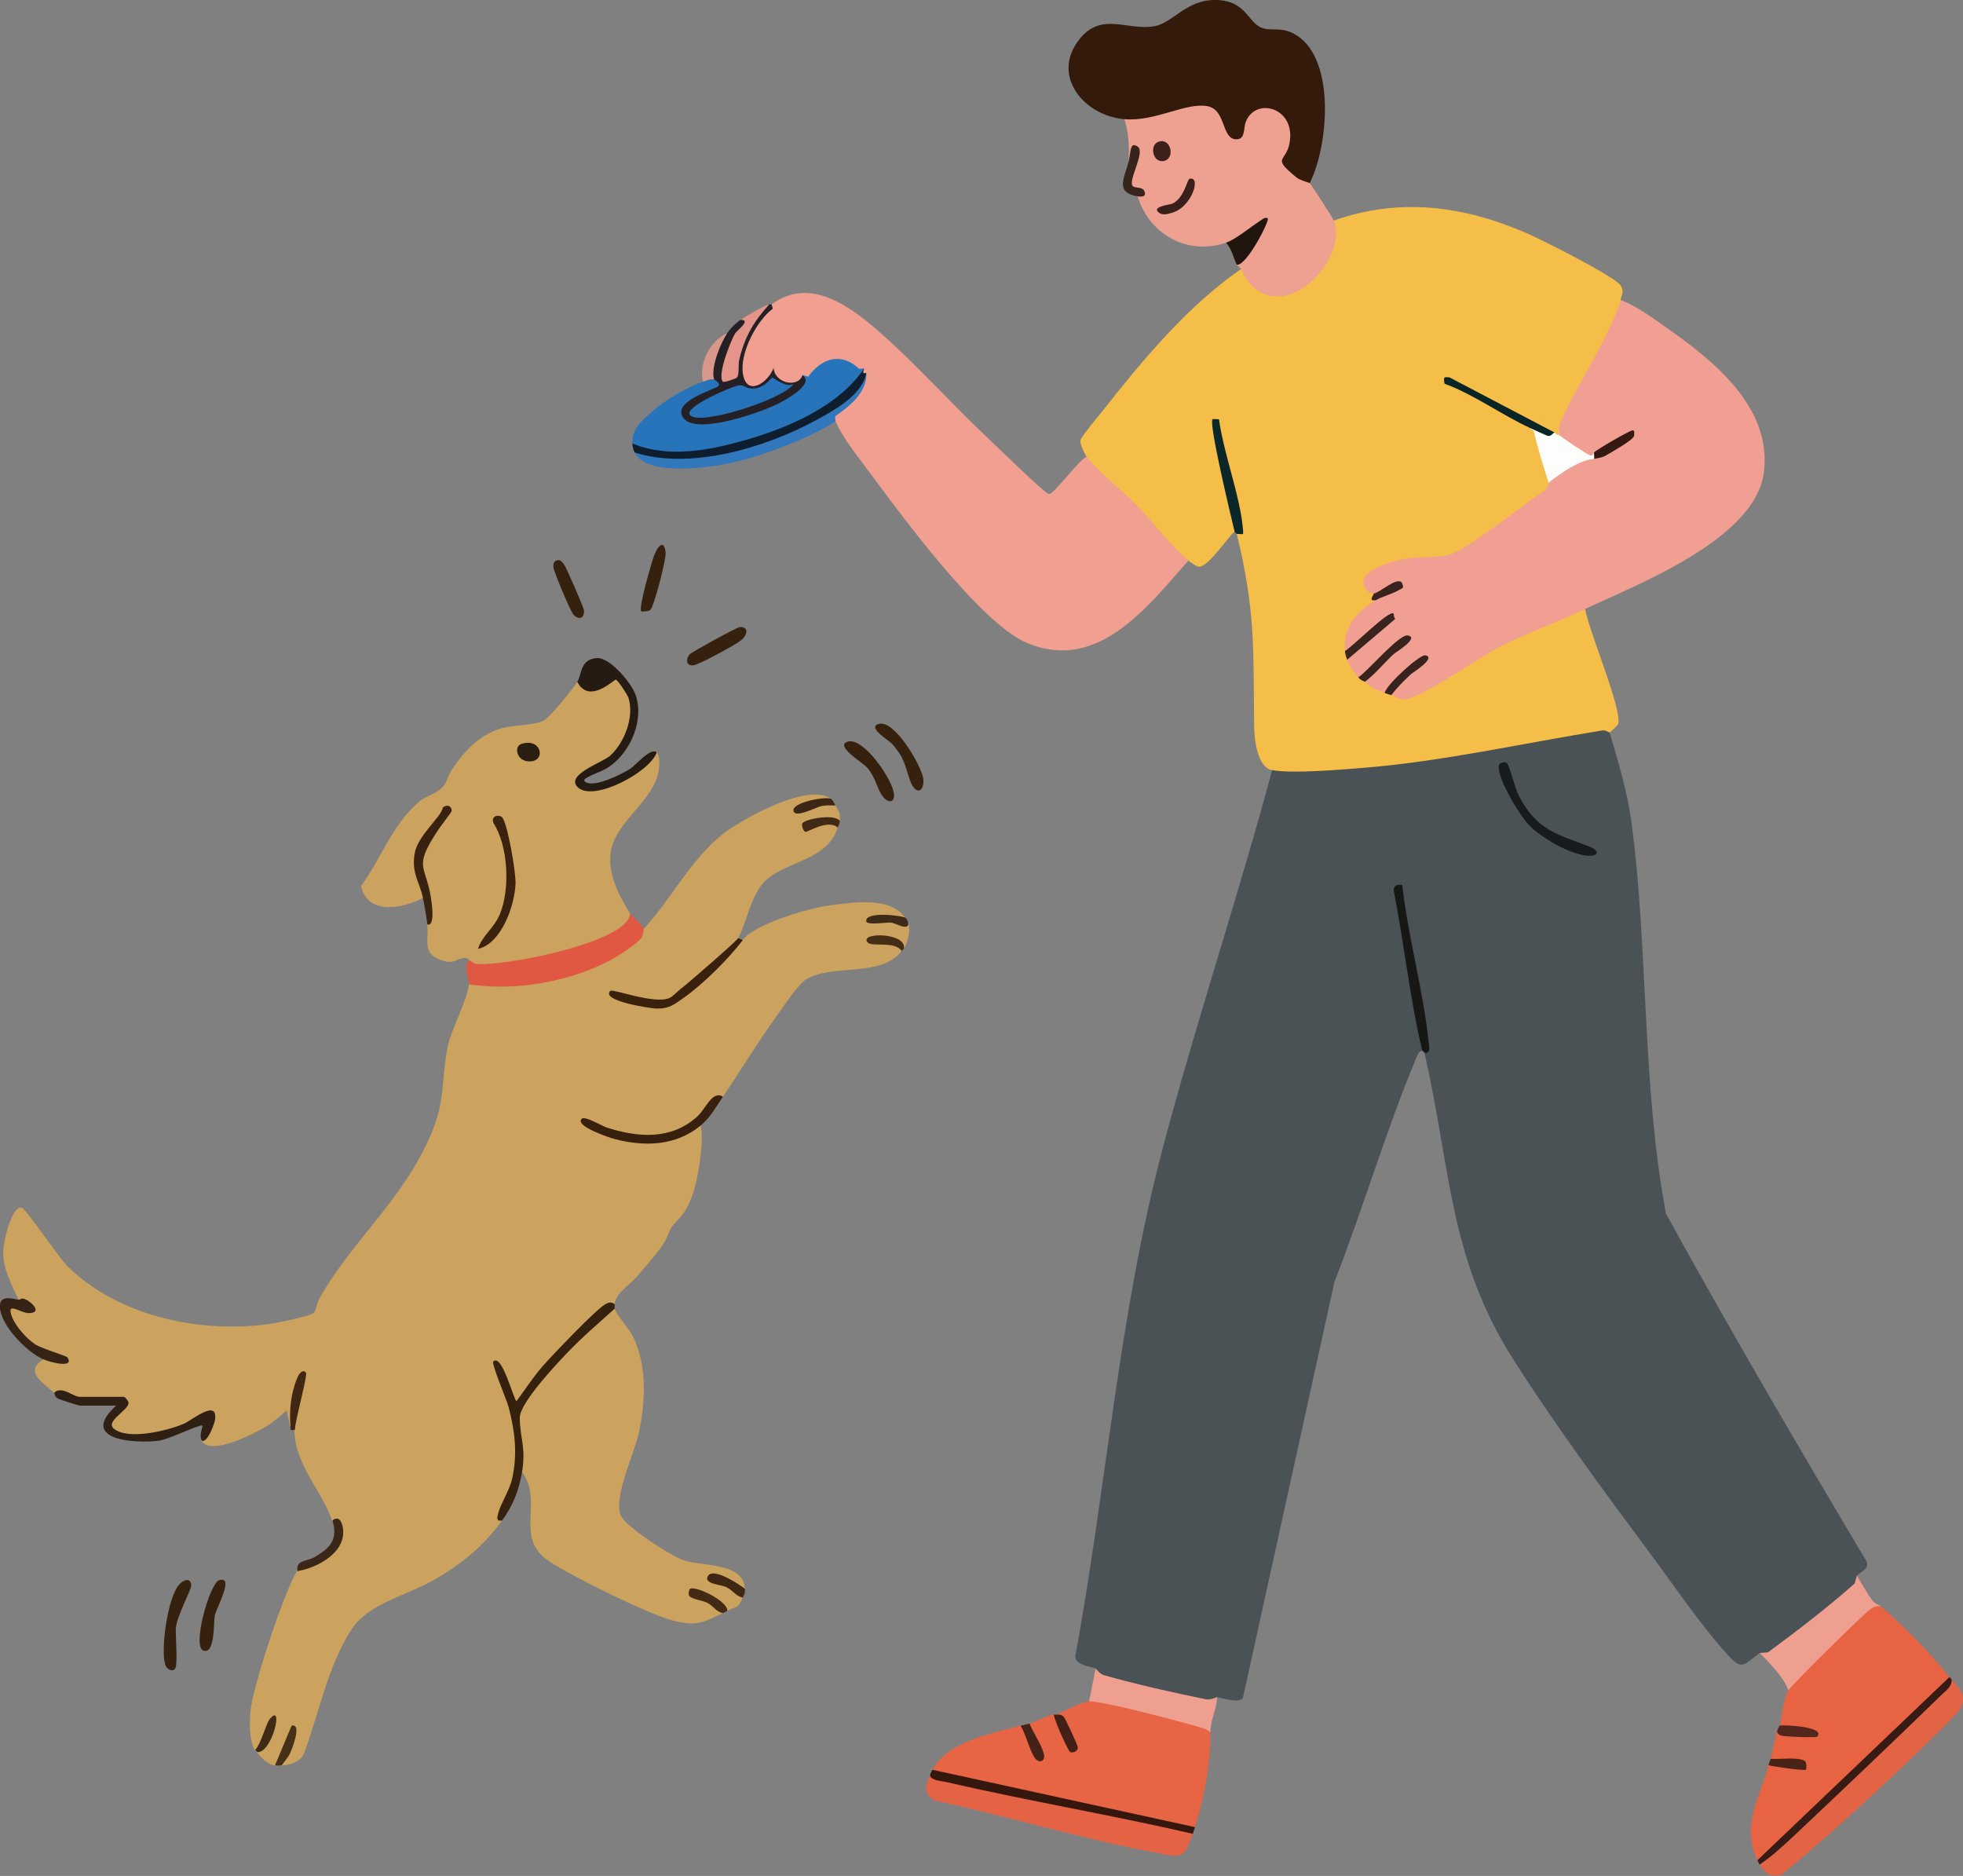 <?xml version="1.0" encoding="UTF-8"?>
<svg id="_图层_2" data-name="图层 2" xmlns="http://www.w3.org/2000/svg" viewBox="0 0 208.2 198.95">
  <rect x="0" y="0" width="208.2" height="198.95" fill="#808080" stroke="none"/>
  <defs>
    <style>
      .cls-1 {
        fill: #36241d;
      }

      .cls-2 {
        fill: #432218;
      }

      .cls-3 {
        fill: #251b12;
      }

      .cls-4 {
        fill: #0e1e2f;
      }

      .cls-5 {
        fill: #3b2713;
      }

      .cls-6 {
        fill: #0a2525;
      }

      .cls-7 {
        fill: #3a241e;
      }

      .cls-8 {
        fill: #442e16;
      }

      .cls-9 {
        fill: #392310;
      }

      .cls-10 {
        fill: #f09f90;
      }

      .cls-11 {
        fill: #ef9f90;
      }

      .cls-12 {
        fill: #2a1e11;
      }

      .cls-13 {
        fill: #f5be48;
      }

      .cls-14 {
        fill: #cba35e;
      }

      .cls-15 {
        fill: #e46345;
      }

      .cls-16 {
        fill: #52261b;
      }

      .cls-17 {
        fill: #e76544;
      }

      .cls-18 {
        fill: #351a14;
      }

      .cls-19 {
        fill: #402a15;
      }

      .cls-20 {
        fill: #181b1b;
      }

      .cls-21 {
        fill: #3f2714;
      }

      .cls-22 {
        fill: #f19f92;
      }

      .cls-23 {
        fill: #36170e;
      }

      .cls-24 {
        fill: #d9978b;
      }

      .cls-25 {
        fill: #171816;
      }

      .cls-26 {
        fill: #fdfdfc;
      }

      .cls-27 {
        fill: #36210f;
      }

      .cls-28 {
        fill: #e36345;
      }

      .cls-29 {
        fill: #efa191;
      }

      .cls-30 {
        fill: #0c2727;
      }

      .cls-31 {
        fill: #3177bb;
      }

      .cls-32 {
        fill: #37200d;
      }

      .cls-33 {
        fill: #3a231e;
      }

      .cls-34 {
        fill: #453018;
      }

      .cls-35 {
        fill: #4b5256;
      }

      .cls-36 {
        fill: #e86342;
      }

      .cls-37 {
        fill: #3f2a16;
      }

      .cls-38 {
        fill: #39231f;
      }

      .cls-39 {
        fill: #39201a;
      }

      .cls-40 {
        fill: #e15842;
      }

      .cls-41 {
        fill: #242025;
      }

      .cls-42 {
        fill: #4a2317;
      }

      .cls-43 {
        fill: #432016;
      }

      .cls-44 {
        fill: #2673ba;
      }

      .cls-45 {
        fill: #422a14;
      }

      .cls-46 {
        fill: #e49489;
      }

      .cls-47 {
        fill: #22150d;
      }

      .cls-48 {
        fill: #402711;
      }

      .cls-49 {
        fill: #3d2b17;
      }

      .cls-50 {
        fill: #39210d;
      }

      .cls-51 {
        fill: #3b2717;
      }

      .cls-52 {
        fill: #3b2119;
      }

      .cls-53 {
        fill: #352416;
      }

      .cls-54 {
        fill: #39231d;
      }

      .cls-55 {
        fill: #301f13;
      }

      .cls-56 {
        fill: #2774bb;
      }

      .cls-57 {
        fill: #331a0b;
      }

      .cls-58 {
        fill: #3a220e;
      }

      .cls-59 {
        fill: #381b14;
      }
    </style>
  </defs>
  <g id="_图层_1-2" data-name="图层 1">
    <g>
      <path class="cls-27" d="M18.64,176.81c-.17.6-.94.31-1.12-.28-.5-1.66.27-7.12,1.48-8.48.51-.57,1.24-.74,1.28.09.02.47-1.64,3.45-1.64,4.69,0,.89.18,3.35,0,3.98Z"/>
      <path class="cls-27" d="M93.2,76.78c1.67-.5,4.51,4.39,4.72,5.77.16,1.09-.47,1.79-1.1.85-.45-.67-.69-2.32-1.33-3.35-.2-.33-.64-.91-.91-1.2-.31-.34-2.65-1.7-1.38-2.08Z"/>
      <path class="cls-27" d="M89.92,78.65c1.66-.5,4.79,4.05,4.9,5.59.07.97-.68.9-1.19.23-.59-.76-.75-2.01-1.64-3.04-.5-.58-3.53-2.34-2.07-2.78Z"/>
      <path class="cls-27" d="M23.23,167.59c1.71-.53-.31,2.98-.45,3.76-.14.72.05,4.1-1.2,3.71s.66-7.15,1.66-7.47Z"/>
      <path class="cls-27" d="M68.01,64.83c-.32-.31,1.1-5.23,1.39-5.98.38-.97,1.05-1.7,1.2-.23.07.7-1.27,5.87-1.65,6.09-.2.12-.86.19-.94.11Z"/>
      <path class="cls-27" d="M78.47,66.5c1-.04.83.89.06,1.46-.71.53-3.9,2.24-4.73,2.53-.97.34-1.17-.52-.64-1.11.2-.22,5.01-2.87,5.31-2.88Z"/>
      <path class="cls-27" d="M59.01,59.44c.44-.13.55.11.79.38.22.25,2.11,4.6,2.14,4.91.06.84-.55,1.1-1.14.42-.31-.36-2.04-4.47-2.1-4.95-.03-.3,0-.67.32-.76Z"/>
      <g>
        <path class="cls-57" d="M138.91,19.42c-.91.94-3.51-1.42-3.38-2.6,2.93-3.9-2.53-7.72-3.41-2.07-.8.9-1.99.46-2.45-.56-.6-1.79-1.12-2.95-3.22-2.43-2.21.7-4.46,1.16-6.73,1.37l-.47-.49c-4.25-.36-7.81-4.57-4.8-8.43,2.36-3.02,5.06-.94,7.94-1.42,2.02-.33,3.39-2.84,6.57-2.79s3.35,2.31,4.8,2.92c1.15.48,2.16-.22,3.82.86,4.1,2.69,3.3,11.74,1.33,15.64Z"/>
        <g>
          <g>
            <path class="cls-17" d="M128.38,183.71c.01,3.53-.6,6.58-1.64,10.06l-.24.32c-9.14-1.95-18.29-3.92-27.43-5.89l-.18-.52c1.78-3.08,6.17-3.78,9.36-4.68.53.21.84.14.94-.23.72-.2,1.9-.84,2.57-.94.75.6.83.6.23,0,.87-.31,2.7-1.34,3.51-1.4.04-.2.14-.36.32-.46.57-.31,11.11,2.46,12.44,3.24l.1.5Z"/>
            <path class="cls-15" d="M98.66,188.16c8.7,1.83,17.55,3.73,26.54,5.7l1.31.62c-.98,2.76-1.12,2.52-3.98,1.99-7.73-1.42-15.58-3.84-23.29-5.49-1.4-.69-1.11-1.6-.57-2.82Z"/>
            <path class="cls-11" d="M129.08,179.97c-.02,1.34-.71,2.37-.7,3.74-.3-.27-.64-.39-1.02-.5-1.82-.54-10.54-2.87-11.85-2.77l.7-3.51c3.97,1.08,8.82,2.18,12.87,3.04Z"/>
            <path class="cls-23" d="M126.74,193.78c-.07.24-.15.46-.23.7-8.69-2.01-17.51-3.49-26.21-5.5-.43-.1-1.79-.17-1.64-.82.07-.16.15-.32.23-.47l27.84,6.08Z"/>
            <path class="cls-43" d="M112,181.84c.34.01.53-.05.82.23.17.17,1.47,2.98,1.49,3.21.04.45-.41.62-.78.55-.21-.04-1.72-3.41-1.76-3.98.07-.01.16,0,.23,0Z"/>
            <path class="cls-2" d="M109.19,182.78c.4,1.01,1.29,2.24,1.53,3.27.18.78-.57,1.03-1.02.31-.56-.91-.88-2.39-1.45-3.34.32-.09.63-.15.94-.23Z"/>
          </g>
          <g>
            <path class="cls-36" d="M199.51,170.37c2.61,2.27,5.05,4.76,7.25,7.49l.1.17c-6.49,6.65-13.2,13.1-20.15,19.35l-.31-.09c-1.74-3.76.24-6.59,1.17-10.06.47-.28.55-.51.23-.7.27-.97.4-2.02.7-3.04,2.55.56,5.29.19.54-.02l-.3-.44c.33-1.16.31-2.61.94-3.74l-.06-.66c2.81-3.05,5.78-5.91,8.93-8.58l.96.35Z"/>
            <path class="cls-28" d="M186.64,197.76l.05-.37c6.9-6.23,13.67-12.66,20.3-19.29.76.99,1.6,1.5.99,2.98-.27.66-4.24,4.4-5.08,5.21-4.46,4.33-9.16,8.56-13.92,12.52-1.22.37-1.71-.1-2.35-1.06Z"/>
            <path class="cls-11" d="M196.93,167.1c.53.78,1.26,2.27,1.87,2.86.22.21.52.25.7.41-.53-.09-.77.04-1.18.34-.73.52-8.35,8.02-8.64,8.56-.49-1.41-1.99-2.88-3.04-3.98,3.18-2.32,7.41-5.56,10.29-8.19Z"/>
            <path class="cls-59" d="M206.76,177.86c.07.08.17.15.23.23.08.75-.59,1.2-1.05,1.64-5.14,4.99-10.35,9.95-15.56,14.86-1.12,1.05-2.47,2.31-3.75,3.16-.09-.14-.16-.32-.23-.47l20.36-19.42Z"/>
            <path class="cls-16" d="M188.74,183.01c.6-.12,4.99.14,3.98,1.17-.11.11-2.69.02-3.13-.03-.35-.03-1.25-.06-1.08-.67.06-.21.21-.37.23-.47Z"/>
            <path class="cls-42" d="M187.81,186.52c.92.1,2.82-.22,3.59.22.26.15.19.91.15.94-.14.14-3.46-.32-3.98-.47.07-.28.18-.51.23-.7Z"/>
          </g>
        </g>
        <g>
          <path class="cls-35" d="M170.73,77.7c.91,3.14,1.87,6.25,2.31,9.51,1.8,13.5,1.1,27.99,3.66,41.51,6.83,12.42,13.99,24.64,21.24,36.82.43.74-.54,1.15-1,1.57l-.23.83c-2.94,2.59-6.05,4.98-9.2,7.3l-.87.06c-1.67,1.22-1.84,1.89-3.27.34-2.83-3.06-5.97-7.69-8.53-11.13-4.8-6.45-10.02-13.55-14.32-20.31-6.91-10.85-6.65-20.5-9.45-32.56.46-.32-1.85-11.91-1.77-11.33.58,3.44,1.14,6.87,1.67,10.3l-.14.8c-.41.15-.5.51-.65.87-3.2,7.64-5.61,15.92-8.64,23.65l-9.71,44.12c-.31.63-2.03.09-2.76-.07-.18.08-.36.16-.56.2s-.37.08-.53.05c-3.61-.73-7.39-1.58-10.93-2.58-.16-.05-.3-.16-.45-.28s-.28-.27-.4-.43c-.85-.23-2.41-.46-2.11-1.51,3.25-17.75,4.6-36.1,9.2-53.54,3.56-13.48,8.02-26.74,11.63-40.2.53-.41,1.33-.52,2.4-.31,10.8-.53,21.66-1.98,32.57-4.35.55-.04.93.05.83.68Z"/>
          <path class="cls-25" d="M150.84,111.4c-1.33-5.59-1.91-11.35-3.03-16.99.04-.55.43-.62.92-.56.61,5.53,2.19,11,2.78,16.53.04.38.33,1.44-.44,1.25-.02-.07-.22-.16-.23-.23Z"/>
          <path class="cls-20" d="M159.05,80.99s.59-.32.8-.02c.36.51.77,2.52,1.25,3.44,1.92,3.68,4.02,4.03,7.49,5.38,1.17.46.92,1.05-.24.96-1.86-.15-4.85-1.89-6.16-3.22-.9-.9-3.79-5.51-3.13-6.55Z"/>
        </g>
        <path class="cls-26" d="M164.88,45.87c.14-.05.38-.24.47-.23.39.04,3.01,2.11,3.74,2.34.63.19.64.5,0,.7-1.65.97-3.5,2.23-5.15,3.28-.16-1.61-.93-3.06-1.39-4.58-.15-.49-.55-1.53-.25-1.98l.39-.24c.72.48,1.45.72,2.18.71Z"/>
        <g>
          <path class="cls-13" d="M171.9,31.83l.35.47c-2.07,4.43-4.21,8.81-6.42,13.13l-.49.21c.1.61-.02.67-.47.23-1.03-.1-2.06-.49-3.1-1.17.27.16.44.39.52.7l.37.3c.48,1.91,1.03,3.81,1.67,5.72l-.4.53v.55c-2.24,1.82-8.25,6.45-10.82,6.92-1.6,0-7.69.4-8.06,2.29.23.43.44.84.63,1.24.12.2.2.43.23.7l-.1.61c-1.44.9-2.63,2.2-2.72,3.96l-.46.81c.69.16.64.43.23.94.64,0,1.49,1.3,1.17,1.87.55-.3.8-.17.7.47.59-.27,1.99.51,2.11,1.17.42-.52.69-.42.7.23l.48-.32c1.3.36,2.67-.03,4.12-1.17,4.67-3.04,9.43-5.64,14.79-7.61l1.2-.03c.29,2.14,4.01,10.76,3.48,12.25-.02.06-.84.85-.9.86-.05,0-.39-.28-.78-.22-8.3,1.33-16.96,3.29-25.31,3.96-2.37.19-7.59.64-9.71.24-1.56-.3-1.88-3.26-1.89-4.57-.11-8.29.17-12.21-1.85-20.48.69-.27-1.76-9.35-1.67-8.73l1.82,8.12-.39.37c-.79.69-2.85,3.86-3.81,3.72-.26-.04-.87-.48-1.11-.67l-.68.04c-3.31-3.64-6.73-7.12-10.26-10.5l.17-.54c-.18-.24-.72-1.39-.66-1.7.08-.4,1.89-2.57,2.31-3.09,4.26-5.4,9.07-11.21,14.73-15.1.21-.07.46-.09.58.08,1.17,1.69,2.09,2.89,4.42,2.14,2.61-.84,5.1-4.19,4.47-6.99l.37-.38c7.06-2.48,13.8-1.56,20.51,1.36,1.48.64,9.36,4.6,9.92,5.53.38.62.14.92-.02,1.54Z"/>
          <path class="cls-30" d="M130.95,56.4c-.33-1.37-2.78-11.51-2.34-11.94.04-.04.5.01.68.01.5,3.67,2.22,8.03,2.54,11.63.07.75.05.51-.65.53-.02-.07-.22-.16-.23-.23Z"/>
          <path class="cls-6" d="M162.3,45.4c-3.07-1.42-5.89-3.52-9.09-4.71-.12-.67-.12-.75.54-.66l11.13,5.84c-.22.08-.36.42-.71.36-.12-.02-1.55-.69-1.86-.83Z"/>
        </g>
        <g>
          <path class="cls-56" d="M91.64,39.08c-.18,1.61-1.86,2.88-3.15,3.81-4.78,3.43-15.25,6.85-20.96,4.74-.23-.08-.36-.36-.46-.59-.06-1.58.99-2.42,2.1-3.4,1.41-1.22,3.63-2.55,5.38-3.16.02-.79.88-.99,1.17-.23.4-.8,1.12.57.76,1.04-6.95,3.04-3.04,3.86,1.68,2.63,2.12-.55,6.35-1.85,6.91-4.14.9-.37,1.46-1.89,2.7-2.09,1.39-.23,3.04.18,3.85,1.39Z"/>
          <path class="cls-31" d="M88.6,44.7c-2.66,1.73-7.66,3.62-10.76,4.33-2.39.54-9.28,1.58-10.53-1.05,1.1-.09,2.29,0,3.56.27,7.43-.08,16.43-2.8,21.01-8.7.73,2.19-1.59,4.05-3.28,5.15Z"/>
          <path class="cls-4" d="M91.88,39.55c-.39,2.34-3.45,3.99-5.38,5.04-5.3,2.88-13.32,5.3-19.19,3.39-.16-.35-.22-.55-.23-.94,3.89,1.58,8.2.72,12.11-.41,4.48-1.29,9.79-3.58,12.46-7.55.08.12.19.33.23.47Z"/>
          <g>
            <path class="cls-41" d="M81.82,32.29c1.7.26-.15,1.15-.57,1.65-.9,1.08-1.82,2.94-1.98,4.34-.18,1.64.07,3.21,1.74,1.51.85-.87.78-2.35,1.85-3.53.42-.46,2.48-2.03,3.05-2.1.48-.06.47.33.35.58-.11.22-2.26,1.46-2.81,2.1-1.63,1.91-1.1,4.08,1.64,2.93,1.34.89-1.51,2.47-2.18,2.85-1.84,1.02-8.81,3.49-10.33,1.82-1.65-1.82,3.39-3.18,3.62-3.5.25-.37-.45-.65-.47-.7-.91-.24-.49-1.62-.26-2.35.32-1.04.79-1.89,1.66-2.56.43-.61.81-.97,1.4-1.4.55-.28.85-.28.9.39.48-.89,1.31-1.48,2.14-2.03.07,0,.16-.01.23,0Z"/>
            <path class="cls-46" d="M81.58,32.29c-1.64,1.81-2.6,3.44-3.17,5.84-.14.58.03,1.63-.25,1.91-.13.13-1.38.56-1.49.44-.63-.67.81-4.29,1.3-5.13.15-.25,1.79-1.46.57-1.42.44-.32,2.6-1.59,3.04-1.64Z"/>
            <path class="cls-24" d="M77.14,35.34c-.73,1.04-1.79,3.71-1.4,4.91-.45-.09-.78.1-1.17.23-.5-1.88.74-4.39,2.57-5.15Z"/>
            <path class="cls-44" d="M84.16,40.72c-1.04,1.63-10.11,4.54-11,3.27-.6-.86,4.51-3.03,5.21-3.12.56-.07.71.29,1.22.33,1.51.12,2.12-1.15,2.34-1.15.12,0,1.47,1.13,2.22.67Z"/>
          </g>
        </g>
        <g>
          <path class="cls-22" d="M168.15,64.59c-3.01,1.41-6.2,2.53-9.17,4.05-2.09,1.07-8.39,5.54-10.11,5.52-.56,0-.93-.35-1.31-.45.25-.52.02-.6-.7-.23-1.19-.46-1.06-.33-2.11-1.17.42-.43.19-.59-.7-.47-.48-.52-.94-1.19-1.17-1.87.21-.65.13-.96-.23-.94-.19-2.57,1.19-4.12,3.28-5.38.08-.32,0-.55-.23-.7-.02-.03-.44-.04-.71-.34-1.71-1.92,2.62-3.1,3.93-3.34,1.5-.28,3.68-.07,4.9-.48,2.1-.69,7.82-5.38,10.12-6.84l.37-.8c1.19-.97,3.34-2.42,4.77-2.48.35-.48.35-.71,0-.7-.08.17-.23.39-.37.35-.39-.11-2.91-1.82-3.33-2.17l-.04-.53c.02-.6.29-1.16.54-1.69,1.48-3.11,5.29-9.21,6.01-12.12,1.61.62,3.2,1.77,4.61,2.76,5.11,3.58,11.51,8.56,10.57,15.59s-13.45,11.85-18.93,14.41Z"/>
          <path class="cls-10" d="M115.28,48.44c1.07,1.45,3.96,3.78,5.39,5.26,1.63,1.69,3.62,4.31,5.38,5.74-4.36,4.94-9.59,11.86-17.08,8.77-4.96-2.04-13.53-13.77-16.95-18.39-1.19-1.61-2.6-3.34-3.41-5.13l-.03-.54c1.54-1.09,3.39-2.52,3.31-4.61-.45.15-.37-.08-.23-.47l-.54.05c-1.88-1.79-3.97-1.17-5.4.83l-.61-.18c-.43,1.44-3,.87-3.06-.77-.54,1.55-2.83,3.14-3.25.67-.37-2.17,1.41-5.63,3.16-6.93l-.12-.46c4.15-3.08,8.55.37,11.7,3.16,3.77,3.34,7.4,7.41,11.1,10.89.83.78,6.15,5.98,6.59,6.06.57.1,3.16-3.66,4.06-3.96Z"/>
          <path class="cls-54" d="M144.76,72.31c-.16-.13-.31-.05-.7-.47.94-.59,4.35-4.63,5.26-4.45,1.27.26-1.3,1.78-1.52,1.99-1.03.95-1.91,2.08-3.04,2.93Z"/>
          <path class="cls-7" d="M142.65,69.04c.71-.37,4.67-4.38,5.15-3.98.02.02.04.44.17.59l-5.09,4.32c-.12-.36-.2-.52-.23-.94Z"/>
          <path class="cls-38" d="M146.86,73.48c.23-.93,3.74-4.1,4.32-3.98,1.22.24-1.35,1.83-1.52,1.99-.74.68-1.48,1.43-2.1,2.23-.3-.08-.43-.13-.7-.23Z"/>
          <path class="cls-33" d="M145.69,62.95c.65-.06,2.68-2,3.04-1.05.2.52,0,.47-.29.64-.71.44-1.89.74-2.51,1.11-.91.18-.17-.6-.23-.7Z"/>
          <path class="cls-18" d="M169.09,47.97c.14-.22,3.81-2.36,4.09-2.34.2.01.16.4.13.6-.06.43-2.49,1.78-3.05,2.11-.43.25-1.03.25-1.18.34.04-.18-.06-.61,0-.7Z"/>
          <g>
            <path class="cls-29" d="M119.25,12.64c3.25.28,6.46-1.77,8.76-1.39,2.15.35,1.46,3.75,3.29,3.51.77-.11.6-1.21.81-1.78,1.02-2.8,5.45-1.56,4.64,2.3-.41,1.96-1.91,1.35.77,3.55.4.32,1.29.51,1.39.6.18.16,2.49,3.76,2.57,3.98,1.53,4.08-5.14,11.23-9.12,6.44-.34-.4-.45-.88-.7-1.29-.1-.16-.37-.3-.47-.47l2.53-4.14c-1.04.8-2.13,1.51-3.28,2.14l-.42-.34c-4.12,1.37-8.11-.9-9.36-4.91.46-.31.22-.54-.73-.69-.9-.5,1.17-6.2.31-3.27l-.52.21c.04-1.49.02-3.02-.47-4.45Z"/>
            <path class="cls-47" d="M130.02,25.74c1.05-.35,2.56-1.63,3.5-2.23.21-.13.69-.58.94-.34.22.21-2.22,5.01-3.27,4.91-.38-.66-.53-1.72-1.17-2.34Z"/>
            <path class="cls-1" d="M119.72,17.08c.22-.87.09-2.14.95-1.53s-1.17,3.77-.48,4.22c.28.19.97.05,1.17.47.28.61-.22.66-.7.58-2.47-.41-1.38-1.97-.94-3.74Z"/>
            <path class="cls-39" d="M126.16,18.96c1.28-.31.27,2.97-1.8,3.59-.41.12-.98.31-1.37.05-1.04-.68,1.13-.9,1.35-1,1.27-.59,1.57-2.57,1.82-2.63Z"/>
            <path class="cls-52" d="M122.93,15.01c1.27-.36,1.7,1.72.6,2.04-1.27.36-1.7-1.72-.6-2.04Z"/>
          </g>
        </g>
      </g>
      <g>
        <path class="cls-14" d="M96.09,97.36c-.82.4-.74.56.23.47.27.92.02,1.92-.47,2.81-1.17-.96-2.44-1.49-.17-.1l-.07.34c-2.24,2.87-7.46,1.25-10.18,3.04-.85.56-2.43,2.96-3.11,3.91-1.99,2.74-3.75,5.7-5.66,8.5-.86.46-1.56,1.18-2.11,2.16-2.37,1.81-2.68,2.09-.93.83l.69.05c.24.93.09,2.41-.03,3.36-.26,2.12-.73,4.84-2.21,6.45-1.32,1.44-.68.76-1.54,2.44-.48.94-2.13,2.76-2.89,3.67s-2.37,1.86-2.46,3.04c-3.79,2.61-7.1,6.51-9.87,10.31-.36.42-.71.3-1.1-.03,1.3,4.28,1.13,8.43-1.11,12.29l.13.37c-1.95,2.74-4.55,4.82-7.48,6.44-2.77,1.53-6.75,2.41-8.47,5.1-2.58,4.01-3.4,8.81-5.06,13.2-.4.85-1.5,1.19-2.39,1.24,0-.34-.23-.34-.7,0-.74-.15-1.43-.82-1.87-1.4.53-.85,1.47-2.07.25-.35-.12.17-.28.2-.49.12-.6-1.15-.57-2.81-.46-4.09.22-2.62,3.55-12.62,4.91-14.87l.09-.25c1.93-.63,6.03-2.93,3.65-5.13-.87-2.93-3.98-5.93-3.98-9.6-.13-.02-.23-.05-.23-.07,0-.81.1-1.6.22-2.39,0,.8-.15,1.47-.46,2l-.35-1.64c-.68.61-1.46,1.27-2.24,1.74-1.25.74-5.71,3.05-6.77,1.54,1.09-2.3,1.19-3.16.31-2.6-2.37,1.46-5.14,2.53-7.97,2.22-3.29-.36-2.67-1.8-.63-3.62-.18-.21-.13-.41-.01-.69-.05.18-.13.45-.27.47-.9.1-3.17.1-4.08,0l-.33-.47-.36.38c-.79-.3-1.57-.58-2.33-.85-1.16-1.06-3.19-2.23-1.17-3.51.31-.34.9-.35,1.77-.04-1.88-.57-3.3-1.18-4.54-2.76-1.74-2.21-1.74-3.64,1.39-2.58l-1.19-.93c-.77-1.66-1.72-3.38-1.65-5.27.03-.82.85-4.73,1.97-4.54.39.07,3.97,5.35,4.82,6.19,5.43,5.35,14.01,7.16,21.39,6.16.75-.1,4.41-.83,4.77-1.2.21-.22.38-1.16.63-1.59,3.66-6.38,9.22-10.77,12.03-17.92,1.29-3.29.88-5.59,1.54-8.76.35-1.7,2.22-5.24,2.23-6.54l.79-.36c5.91.56,12.39-.83,16.92-4.65l.53.1c.68-.08,1.27.32,1.75,1.19l2.49,3.51-.03.68.07.55c2.23-1.67,4.24-3.65,6.14-5.68l.34-.02c1.33-1.76,7.07-3.42,9.28-3.71,2.45-.32,6.52-.98,8.04,1.37Z"/>
        <path class="cls-14" d="M88.13,84.72c-.24.18-.08.41.47.7.38.7.53.65.47,1.64-.32.03-.39.26-.23.7-1.03,3.58-5.82,3.59-7.85,5.84-1.4,1.55-1.83,4.31-2.68,5.86.1.06.18.12.18.19.02.39-4.97,4.79-5.73,5.37l-.53-.17c-1.54-1.69-2.44-3.9-4.21-5.38-.52-.33-.31-.8.23-.94,2.81-2.99,5.08-7.45,8.35-10.02,2.08-1.64,9.17-5.6,11.54-3.78Z"/>
        <path class="cls-14" d="M52.34,87.29l.63.15c1.94,4.49,1.77,10.01-2.27,13.19-.83.18-1,.02-1.65.1-1.19.14-1.16,1.23-2.33,1.07-2-.72-1.2-2.17-1.4-3.74.24-1.91-.05-3.86-.87-5.87-.2-1.4.67-3.84,2.04-4.2,1.25-.08,2.1-2.09,3.24-2.22.94-.11,2.12.77,2.61,1.52Z"/>
        <path class="cls-40" d="M68.25,98.53c.06.28-.07.69-.23.94-.4.58-2.34,1.84-3.04,2.23-4.34,2.4-10.34,3.46-15.21,2.69,0-.49-.69-1.98,0-2.57,6.13-.29,12.04-1.14,17.08-4.91.23.36,1.27,1.05,1.4,1.64Z"/>
        <path class="cls-14" d="M46.25,84.02c1.24-.15.49.39.48,1.09,0,.33.23.52.22.54.21.06.34.18.37.39-2.41,3-3.96,4.96-2.13,8.8l-.35.4c-2.19,1.14-5.85,1.84-6.55-1.27,2.13-2.9,3.32-6.52,6.1-8.89.49-.49,1.35-.74,1.85-1.07Z"/>
        <path class="cls-55" d="M5.77,147.67c.83-.71,1.98.47,2.69.47h4.68c.11,0,.54.47.49.71-.15.81-2.5,1.9-1.54,2.68,1.52,1.23,5.73.19,7.41-.54.91-.4,3.59-2.67,3.31-.45-.05.4-.72,2.34-1.36,2.28-.44-.63.14-1.49,0-1.64-.17-.18-3.6,1.49-4.59,1.61-2.71.33-8.53-.1-4.54-3.72h-3.86c-.12,0-2.17-.66-2.31-.74-.44-.27-.34-.62-.39-.66Z"/>
        <path class="cls-32" d="M76.67,116.31c-.71,1.04-1.32,2.2-2.34,3.04-2.62,2.17-5.88,2.28-9.07,1.47-.48-.12-4.36-1.38-3.56-2.17.34-.34,2.19.79,2.68.94,3.36,1.07,6.83,1.31,9.59-1.19.85-.77,1.58-2.79,2.7-2.1Z"/>
        <path class="cls-50" d="M78.78,99.7c-1.48,1.95-4.1,4.58-6.21,6.08-1.08.77-1.61,1.22-3.03,1.18-.49-.02-5.87-.8-4.81-1.87.25-.26,4.61,1.44,6.26.76.34-.14.86-.71,1.23-.99.71-.54,5.89-5.03,6.08-5.38l.47.23Z"/>
        <path class="cls-53" d="M2.03,137.84c.07,0,.25-.23.63-.06.7.29,1.87,1.45.43,1.48-.96.02-2.47-1.35-1.82.39.38,1.01,1.56,2.33,2.46,2.92.7.46,3.32,1.22,3.42,1.38.8,1.23-1.87.51-2.56.21-1.72-.74-4.53-3.59-4.6-5.55-.05-1.31,1.21-.89,2.03-.77Z"/>
        <path class="cls-51" d="M31.51,166.63c.07-.11-.08-.51.23-.82.29-.29,1.2-.42,1.66-.69,1.65-.98,2.46-1.86,1.86-3.87.74-.6,1.05.3,1.12.88.32,2.53-2.71,4.15-4.87,4.5Z"/>
        <path class="cls-48" d="M30.81,151.18c-.12-1.24,0-2.78.35-3.98.09-.32.62-2.31,1.29-1.64.22.22-1.17,5.16-1.17,6.08-.63.07-.42-.02-.47-.47Z"/>
        <g>
          <path class="cls-14" d="M79.01,168.5c-.36.29-.82.17-1.38-.36.61.33.99.77,1.14,1.3-.51,1.27-.82.92-1.64,1.4-.62-.26-.78-.18-.47.23-2.07,1.01-2.75,1.41-5.15.83-2.66-.65-10.93-4.76-13.31-6.35-3.74-2.5-.48-6.22-2.83-9.46-.35-.64-.45-1.46-.31-2.45-.86-3.72,0-5.1,2.38-7.88,1.49-1.74,5.69-6.39,7.16-6.87.19-.06.4-.1.6-.12.15.67,1.56,2.15,1.98,3.05,1.47,3.12,1.28,6.87.57,10.16-.48,2.22-2.71,6.78-1.91,8.73.48,1.19,5.23,4.22,6.52,4.71,1.96.74,6.52.22,6.64,3.07Z"/>
          <path class="cls-27" d="M65.2,138.31c0,.14-.03.35,0,.47-1.7,1.54-3.45,3.02-5.03,4.68-1.22,1.28-5.04,5.33-5.04,6.89,0,2.13.68,3.12.24,5.75-.34,2-.94,3.51-2.11,5.15-.67.13-.53-.33-.42-.76.28-1.08,1.18-2.36,1.48-3.68.59-2.61.29-5.04-.38-7.6-.2-.76-1.84-4.59-1.62-4.81.89-.92,2.1,3.84,2.45,4.21.93-1.24,1.78-2.58,2.81-3.75s5.63-5.99,6.59-6.52c.38-.21.63-.32,1.01-.03Z"/>
          <path class="cls-45" d="M77.14,170.84c-.16.1-.3.15-.47.23-.7-.11-.99-.74-1.62-1.07-.58-.3-1.48-.35-1.89-.69-.27-.23-.02-.79.02-.81.58-.36,3.99,1.27,3.97,2.33Z"/>
          <path class="cls-21" d="M79.01,168.5c.02.57-.07.54-.23.94-.75-.17-1.06-.8-1.78-1.14-.5-.24-2.29-.3-1.96-1.08.48-1.13,3.35.8,3.98,1.28Z"/>
        </g>
        <path class="cls-34" d="M29.87,187.22c-.21.01-.52.04-.7,0l1.76-4.21c1.15-.28.01,2.56-.15,2.9-.24.51-.6.87-.91,1.32Z"/>
        <path class="cls-5" d="M88.13,84.72c.27.21.32.43.47.7-.49,0-.98-.04-1.46.06-.59.12-2.81,1.34-2.98.52-.19-.89,3.29-1.56,3.98-1.28Z"/>
        <path class="cls-8" d="M95.86,100.63c-.04.08-.17.15-.23.23-.72-1.12-3.2-.38-3.63-.93-.86-1.1,4.25-1.04,3.86.7Z"/>
        <path class="cls-49" d="M96.09,97.36c.08.12.2.34.23.47.15.99-1.33.07-1.77.02-.54-.06-2.59.31-2.67-.14-.19-1.06,3.66-.67,4.21-.35Z"/>
        <path class="cls-19" d="M89.07,87.06c-.03.44-.17.5-.23.7-.99-.9-3.15.48-3.39.46s-.48-.69-.34-.92c.27-.43,3.38-1.04,3.97-.25Z"/>
        <path class="cls-37" d="M27.07,185.59c.6-.65,1.18-2.84,1.53-3.27,1.55-1.89.29,3.57-1.29,3.5-.06-.08-.19-.15-.23-.23Z"/>
        <g>
          <path class="cls-14" d="M61.23,72.31l.52-.03c.82.86,1.92.68,3.3-.57,1.71.41,2.38,2.72,2.17,4.41-.41,3.34-2.59,4.87-5.42,6.2-1.24,1.81,2.59,1.08,3.38.53,1.64-.83,3.13-1.85,4.47-3.05.37.4.29,1.24.23,1.76-.39,3.36-4.69,5.53-5.12,8.91-.28,2.22.91,4.59,2.08,6.42-.04.17-.08.35-.16.5-1.28,2.71-13.01,5.07-16.08,4.84-.32-.02-.6-.23-.84-.43-.03,0-.16-.21-.51-.2-.97.05-1,.75-2.53.2.91-1.12,2.68-2.22,3.98-1.17,2.85-2.37,3.79-5.34,3.37-8.94-.07-.61-.75-5.86-1.73-4.4l-.6-.02c-1.54-1.7-2.51-1.02-3.8.49-.5.44-.97.84-1.45.23l-.24-.44c1.15-1.16,1.38-1.8.71-1.9-.85.37-.77-.72-.5-1.35l-.2-.29c1.36-.9.89-1.2,1.69-2.41,1.3-1.96,2.89-3.67,5.23-4.36,1.33-.39,3.5-.28,4.53-.85.65-.36,3.05-3.34,3.53-4.08Z"/>
          <path class="cls-3" d="M69.65,79.8c-.72,2.09-6.71,5.29-8.37,3.69-1.37-1.32,2.65-2.63,3.44-3.35,1.52-1.38,2.57-4.12,1.94-6.13-.09-.29-1.15-1.93-1.34-1.93-.24,0-2.84,2.66-4.09.23.49-.75.26-2.36,2.04-2.52,1.38-.13,3.62,2.57,4.09,3.77,1.03,2.65-.42,6.11-2.68,7.71-.81.57-1.64.74-2.35,1.16-.23.14-.61.29-.17.54.95.54,3.76-.85,4.66-1.43.69-.45,2.25-2.35,2.83-1.73Z"/>
          <path class="cls-58" d="M52.34,87.29c-.33-.84.69-.95.96-.56.59.87,1.42,5.81,1.38,6.99-.09,2.3-1.49,6.36-3.98,6.91.44-1.43,1.67-2.14,2.31-3.66,1.11-2.64.9-7.25-.67-9.68Z"/>
          <path class="cls-12" d="M55.29,78.9c2.11-.71,2.68,1.82.91,1.85-1.4.03-1.74-1.57-.91-1.85Z"/>
        </g>
        <path class="cls-9" d="M46.49,87.99c-2.86,4.31-1.18,3.61-.7,7.84.04.34.31,2.42-.46,2.22-.12-.91-.28-1.9-.47-2.81-.36-1.75-1.24-2.62-.88-4.74.32-1.89,2.88-3.92,2.98-4.85.41-.38.96-.21.94.35,0,.14-1.15,1.6-1.41,1.99Z"/>
      </g>
    </g>
  </g>
</svg>